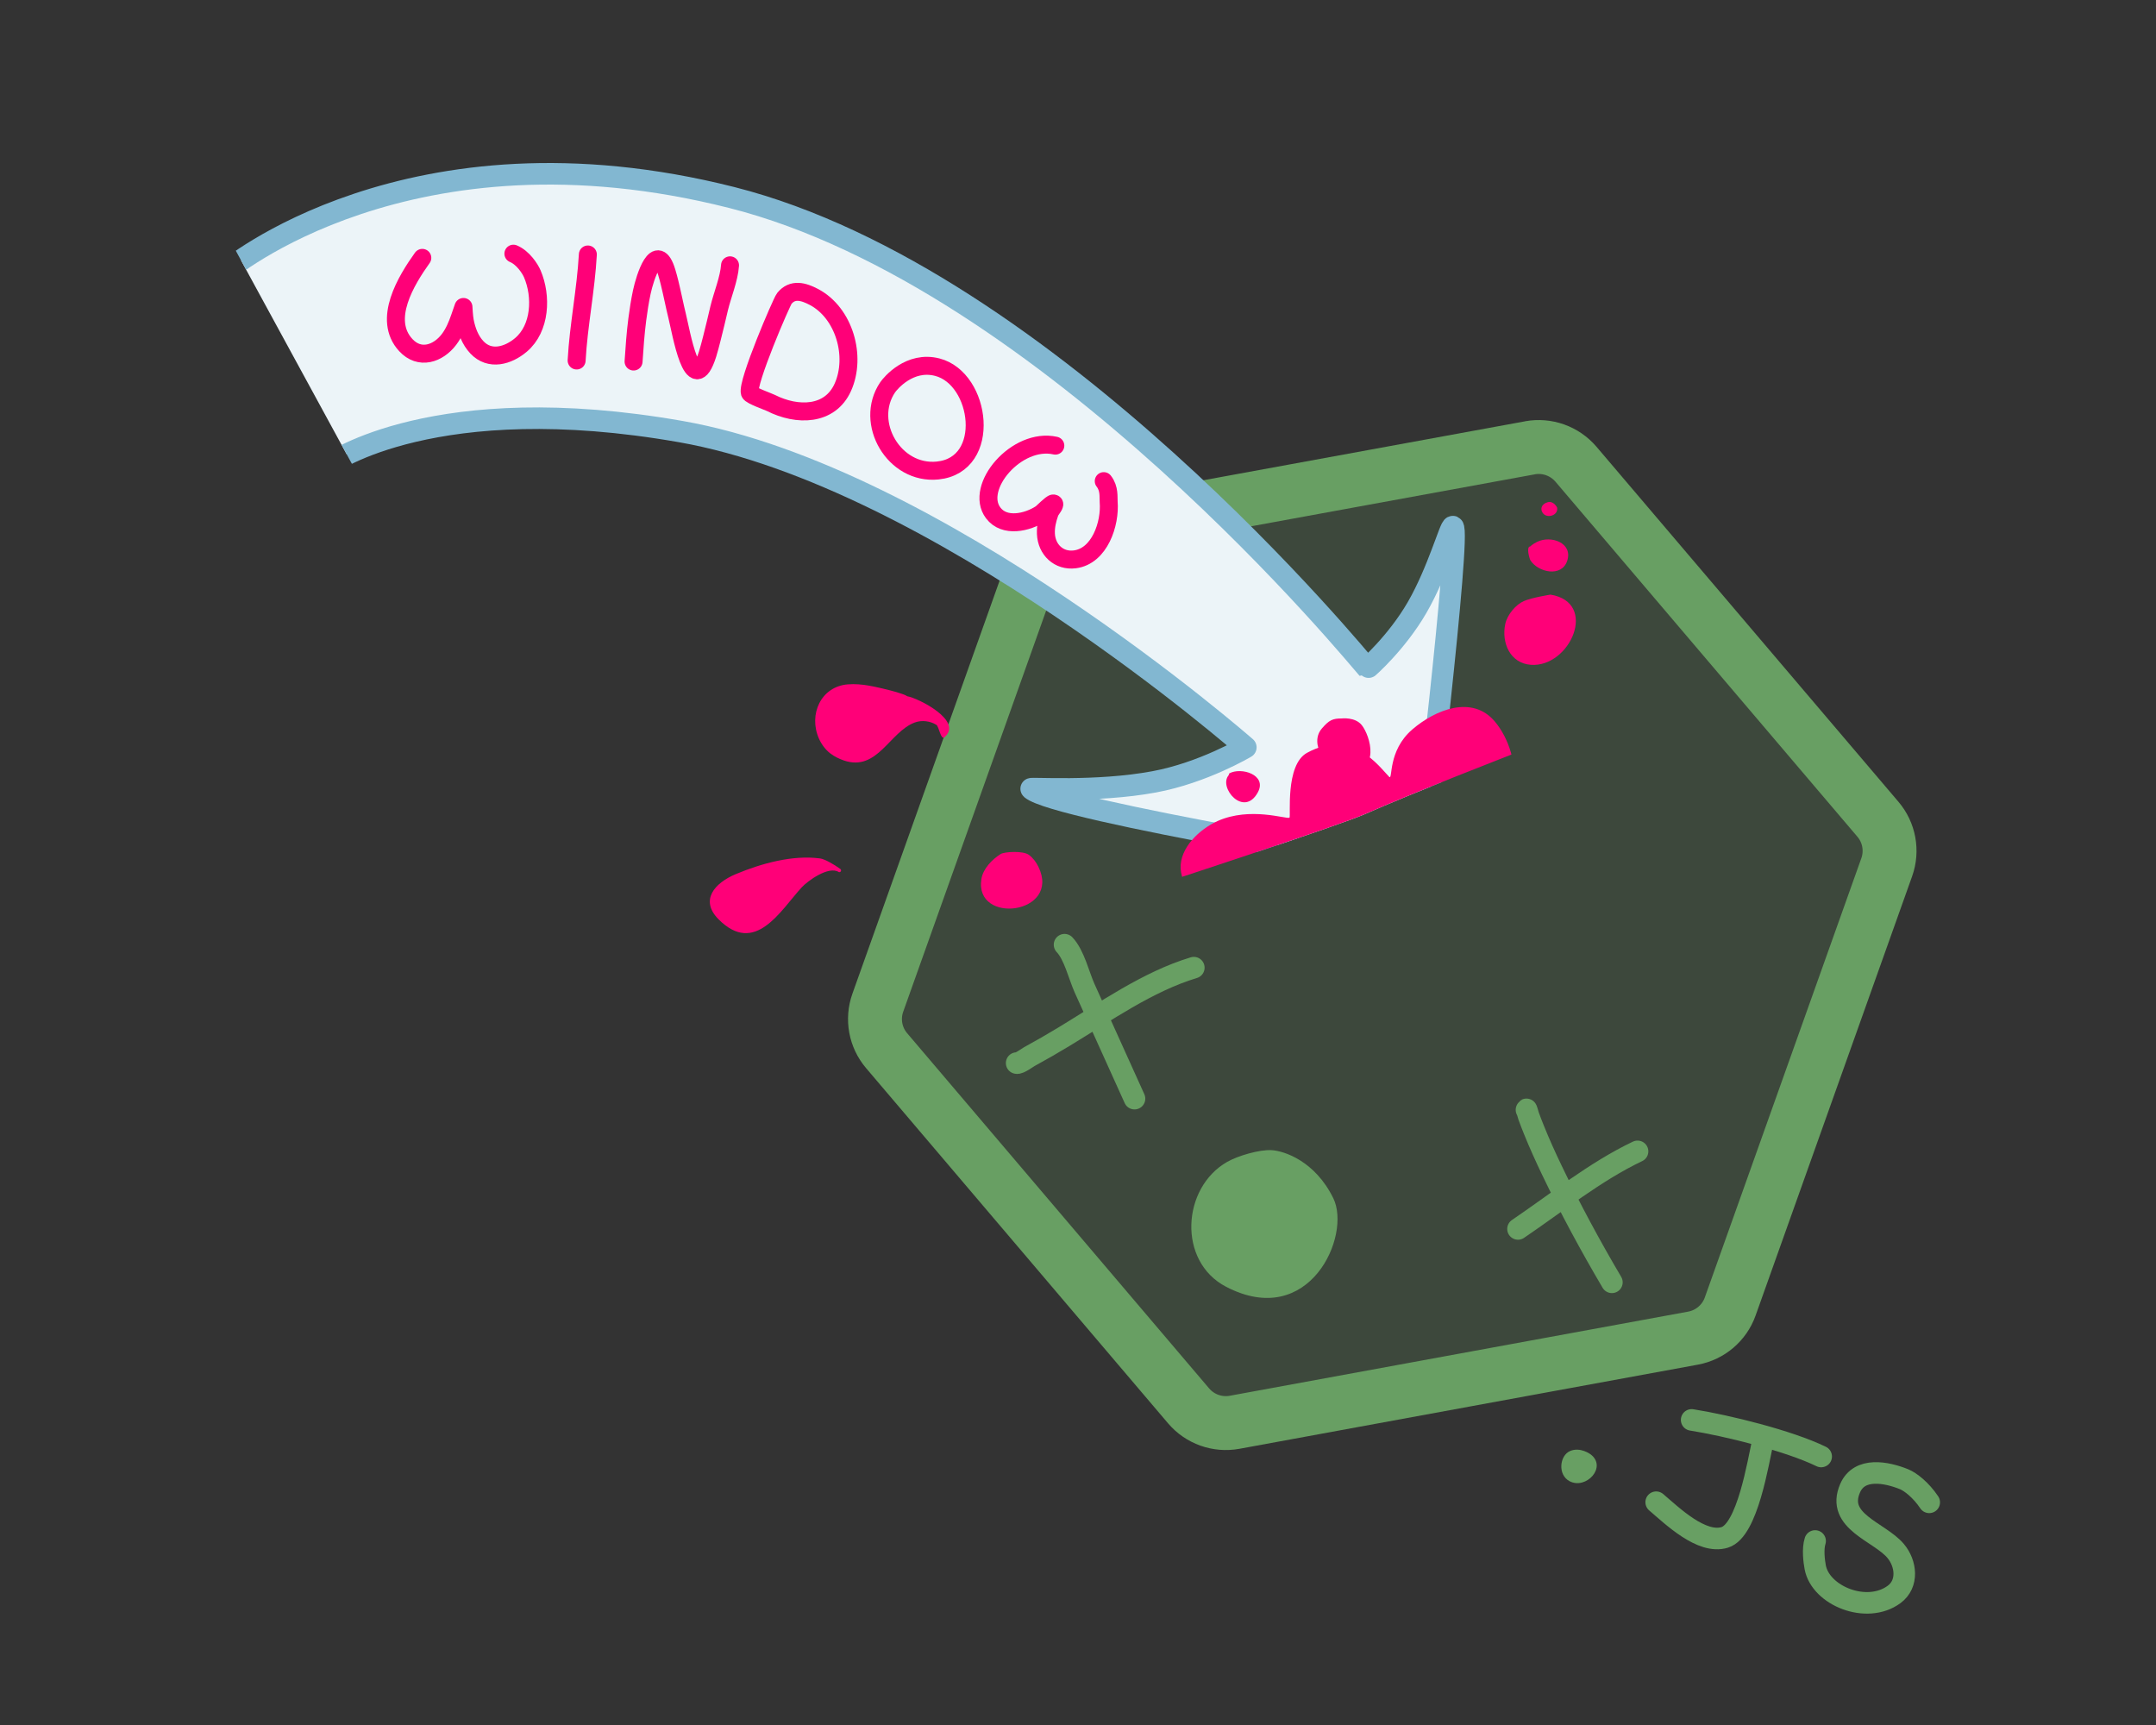 <?xml version="1.0" encoding="UTF-8" standalone="no"?><!DOCTYPE svg PUBLIC "-//W3C//DTD SVG 1.1//EN" "http://www.w3.org/Graphics/SVG/1.1/DTD/svg11.dtd"><svg width="100%" height="100%" viewBox="0 0 300 240" version="1.1" xmlns="http://www.w3.org/2000/svg" xmlns:xlink="http://www.w3.org/1999/xlink" xml:space="preserve" xmlns:serif="http://www.serif.com/" style="fill-rule:evenodd;clip-rule:evenodd;stroke-linejoin:round;stroke-miterlimit:1.414;"><rect x="0" y="0" width="300" height="240" fill="#333333" stroke="none"/><rect id="node-error" x="0" y="0" width="300" height="240" style="fill:none;"/><path d="M212.897,62.305l-63.798,11.683c-2.389,0.437 -4.357,2.113 -5.17,4.394l-21.785,61.125c-0.813,2.282 -0.349,4.824 1.226,6.673l42.024,49.424c1.572,1.845 4.011,2.714 6.392,2.279l63.802,-11.709c2.379,-0.44 4.349,-2.116 5.162,-4.396l21.785,-61.125c0.813,-2.281 0.346,-4.825 -1.231,-6.675l-42.016,-49.395c-0.789,-0.922 -1.793,-1.601 -2.898,-1.995c-1.105,-0.394 -2.312,-0.503 -3.507,-0.288" style="fill:#689f63;fill-opacity:0.196;stroke:#689f63;stroke-width:7.5px;"/><path d="M148.127,131.436c1.339,1.395 2.01,4.317 2.78,6.034c2.302,5.136 4.655,10.249 6.956,15.385" style="fill:none;stroke:#689f63;stroke-width:3px;stroke-linecap:round;stroke-miterlimit:1.5;"/><path d="M141.463,147.906c0.33,0.117 1.518,-0.764 1.764,-0.898c1.637,-0.89 3.248,-1.821 4.842,-2.786c5.676,-3.432 11.633,-7.657 18.047,-9.591" style="fill:none;stroke:#689f63;stroke-width:3px;stroke-linecap:round;stroke-miterlimit:1.5;"/><path d="M212.403,154.415c-0.044,-0.366 0.28,0.811 0.295,0.852c0.232,0.639 0.479,1.273 0.733,1.904c0.768,1.908 1.616,3.782 2.505,5.637c2.548,5.317 5.358,10.523 8.355,15.601" style="fill:none;stroke:#689f63;stroke-width:3px;stroke-linecap:round;stroke-miterlimit:1.5;"/><path d="M227.861,160.19c-5.848,2.775 -11.3,7.176 -16.637,10.791" style="fill:none;stroke:#689f63;stroke-width:3px;stroke-linecap:round;stroke-miterlimit:1.5;"/><path d="M176.953,160.023c-1.71,-0.102 -4.693,0.777 -6.188,1.626c-6.312,3.588 -6.948,13.84 -0.165,17.376c11.602,6.049 17.474,-7.118 14.923,-12.318c-2.552,-5.2 -6.86,-6.583 -8.57,-6.684Z" style="fill:#689f63;"/><g><clipPath id="_clip1"><path d="M230.214,5.339l-213.5,0l48.373,88.783l36.794,48.158c0,0 81.04,-25.921 88.092,-29.033c12.963,-5.719 48.009,-18.859 48.009,-18.859l-7.768,-89.049Z"/></clipPath><g clip-path="url(#_clip1)"><path d="M46.005,64.482c0,0 14.523,-10.447 48.742,-4.432c35.668,6.269 78.605,43.929 78.605,43.929c0,0 -5.923,3.535 -12.752,4.8c-8.113,1.503 -17.339,0.79 -17.122,0.975c3.563,3.051 54.211,11.227 54.211,11.227c0,0 5.649,-47.125 4.48,-47.71c-0.365,-0.183 -2.051,6.177 -4.992,11.261c-2.817,4.87 -6.902,8.47 -6.933,8.439c-0.618,-0.618 -44.193,-54.293 -88.389,-65.483c-45.009,-11.397 -70.499,10.327 -70.499,10.327l14.649,26.667Z" style="fill:#ecf4f8;stroke:#82b7d1;stroke-width:3px;stroke-linecap:round;stroke-miterlimit:1.5;"/><path d="M210.721,107.372l-45.502,16.226c0,0 -0.86,-1.277 -0.935,-2.748c-0.148,-2.91 2.675,-5.521 5.152,-6.624c4.53,-2.017 9.538,-0.233 9.99,-0.459c0.224,-0.112 -0.646,-7.344 2.449,-9.029c6.339,-3.449 10.023,1.936 11.425,3.343c0.537,0.54 -0.271,-3.601 3.226,-6.6c3.258,-2.793 8.333,-4.785 11.45,-1.125c1.033,1.213 1.808,2.775 2.249,4.3c0.284,0.98 0.496,2.716 0.496,2.716Z" style="fill:#ff0078;"/></g></g><path d="M235.386,197.551c4.935,0.786 13.506,2.894 18.025,5.092" style="fill:none;stroke:#689f63;stroke-width:3px;stroke-linecap:round;"/><path d="M245.341,200.311c-0.719,3.175 -2.176,12.602 -5.346,13.585c-3.219,0.998 -7.318,-2.997 -9.543,-4.892" style="fill:none;stroke:#689f63;stroke-width:3px;stroke-linecap:round;"/><path d="M268.446,209.02c-1.144,-1.713 -2.616,-2.859 -3.517,-3.222c-2.399,-0.966 -6.189,-1.744 -7.492,1.255c-2.018,4.646 4.058,6.029 6.334,8.729c1.467,1.741 1.805,4.569 -0.217,6.056c-3.814,2.804 -10.23,0.173 -10.971,-3.777c-0.158,-0.837 -0.376,-2.552 -0.016,-3.662" style="fill:none;stroke:#689f63;stroke-width:3px;stroke-linecap:round;"/><path d="M218.456,201.888c-1.44,0.629 -1.737,3.288 -0.069,4.184c2.3,1.237 5.285,-1.964 2.938,-3.731c0,0 -1.429,-1.081 -2.869,-0.453Z" style="fill:#689f63;"/><path d="M58.763,35.877c-2.235,3.126 -5.592,8.587 -2.29,12.145c1.916,2.064 4.481,1.208 6.006,-0.798c0.673,-0.886 1.128,-1.971 1.491,-3.017c0.174,-0.5 0.519,-1.499 0.519,-1.499c0,0 0.062,1.324 0.188,1.973c0.258,1.326 0.743,2.649 1.683,3.647c1.793,1.903 4.332,1.172 6.121,-0.337c2.742,-2.312 2.922,-6.768 1.59,-9.886c-0.304,-0.709 -1.277,-2.246 -2.635,-2.811" style="fill:none;stroke:#ff0078;stroke-width:2.5px;stroke-linecap:round;"/><path d="M81.798,35.406c-0.271,4.931 -1.291,9.815 -1.562,14.749" style="fill:none;stroke:#ff0078;stroke-width:2.5px;stroke-linecap:round;"/><path d="M88.159,50.3c0.131,-1.956 0.265,-3.907 0.516,-5.853c0.165,-1.276 0.364,-2.552 0.631,-3.811c0.434,-2.05 2.096,-7.29 3.459,-2.791c0.149,0.49 0.28,0.986 0.402,1.483c0.192,0.776 0.363,1.557 0.533,2.338c0.168,0.764 0.33,1.53 0.521,2.289c0.542,2.156 2.153,11.887 4.233,5.325c0.229,-0.722 0.409,-1.465 0.601,-2.199c0.362,-1.391 0.682,-2.793 1.015,-4.192c0.437,-1.829 1.386,-4.105 1.511,-5.975" style="fill:none;stroke:#ff0078;stroke-width:2.5px;stroke-linecap:round;"/><path d="M104.335,54.644c-0.428,-1.388 4.42,-12.65 4.801,-13.12c1.145,-1.407 2.667,-0.973 4.121,-0.207c4.227,2.23 5.945,8.267 4.024,12.557c-1.79,3.996 -6.358,4.042 -10.013,2.188c-0.348,-0.177 -2.815,-1.037 -2.933,-1.418Z" style="fill:none;stroke:#ff0078;stroke-width:2.5px;stroke-linecap:round;"/><path d="M130.422,51.084c-3.857,-0.995 -6.539,2.255 -6.917,2.816c-3.308,4.911 0.903,12.184 6.971,11.562c7.625,-0.783 6.074,-12.796 -0.054,-14.378Z" style="fill:none;stroke:#ff0078;stroke-width:2.5px;stroke-linecap:round;"/><path d="M146.845,62.001c-5.379,-1.212 -11.322,5.804 -8.647,9.357c1.575,2.092 4.769,1.328 6.616,0.124c0.271,-0.177 1.498,-1.46 1.757,-1.436c0.444,0.04 -0.349,0.829 -0.499,1.252c-0.342,0.964 -0.58,1.936 -0.536,2.965c0.095,2.213 1.79,3.843 4.026,3.559c3.446,-0.439 4.957,-4.957 4.705,-8.001c-0.052,-0.631 0.142,-1.829 -0.684,-2.882" style="fill:none;stroke:#ff0078;stroke-width:2.5px;stroke-linecap:round;"/><path d="M212.033,83.63c-1.122,0.492 -2.308,1.895 -2.583,3.195c-0.549,2.591 0.667,5.467 3.581,5.672c5.445,0.384 9.433,-8.676 2.714,-9.766c0,0 -2.59,0.406 -3.712,0.899Z" style="fill:#ff0078;"/><path d="M212.934,76.027c-0.609,0.003 -0.109,1.721 0.017,1.923c1.051,1.68 4.362,2.427 5.125,0.063c0.806,-2.499 -2.28,-3.58 -4.215,-2.611c-0.681,0.342 -0.927,0.625 -0.927,0.625Z" style="fill:#ff0078;"/><path d="M215.332,69.882c-0.863,0.254 -1.043,0.951 -0.662,1.49c0.593,0.84 2.196,0.329 1.999,-0.75c0,0 -0.474,-0.993 -1.337,-0.74Z" style="fill:#ff0078;"/><path d="M143.183,118.949c-0.823,-0.624 -3.45,-0.446 -3.952,-0.125c-1.191,0.763 -2.439,2.022 -2.671,3.47c-1.035,6.434 11.132,4.918 7.937,-1.688c-0.316,-0.653 -0.734,-1.216 -1.314,-1.657Z" style="fill:#ff0078;"/><path d="M170.967,107.848c-1.479,1.718 2.126,5.961 4.062,2.383c1.317,-2.434 -2.329,-3.546 -3.986,-2.625l-0.076,0.242Z" style="fill:#ff0078;"/><path d="M186.705,99.959c-1.278,0 -1.76,0.225 -2.77,1.393c-1.859,2.151 0.657,5.801 3.267,5.958c5.111,0.306 3.43,-4.999 2.283,-6.424c-0.93,-1.155 -2.78,-0.927 -2.78,-0.927Z" style="fill:#ff0078;"/><path d="M116.736,121.341c0.112,0.023 0.226,-0.034 0.274,-0.138c0.048,-0.104 0.018,-0.227 -0.072,-0.298c-0.902,-0.654 -2.183,-1.386 -2.838,-1.472c-3.803,-0.504 -8.13,0.68 -11.728,2.188c-2.896,1.214 -5.07,3.6 -2.372,6.298c5.076,5.074 8.574,-1.208 11.563,-4.469c0.768,-0.838 3.752,-3.055 5.171,-2.109c0,0 0.001,0 0.002,0Z" style="fill:#ff0078;"/><path d="M126.248,96.871c0,0 -0.241,-0.156 -0.593,-0.281c-0.599,-0.211 -1.212,-0.398 -1.829,-0.547c-1.928,-0.465 -3.857,-0.987 -5.86,-0.828c-3.739,0.297 -5.496,4.198 -4.013,7.548c0.342,0.772 0.894,1.529 1.563,2.047c0.566,0.437 1.247,0.77 1.922,1c4.661,1.582 6.362,-4.02 9.867,-5.295c0.97,-0.352 2.111,-0.209 2.984,0.329c0.368,0.226 0.615,2.149 1.117,1.731c2.729,-2.274 -3.701,-5.471 -5.158,-5.704Z" style="fill:#ff0078;"/></svg>